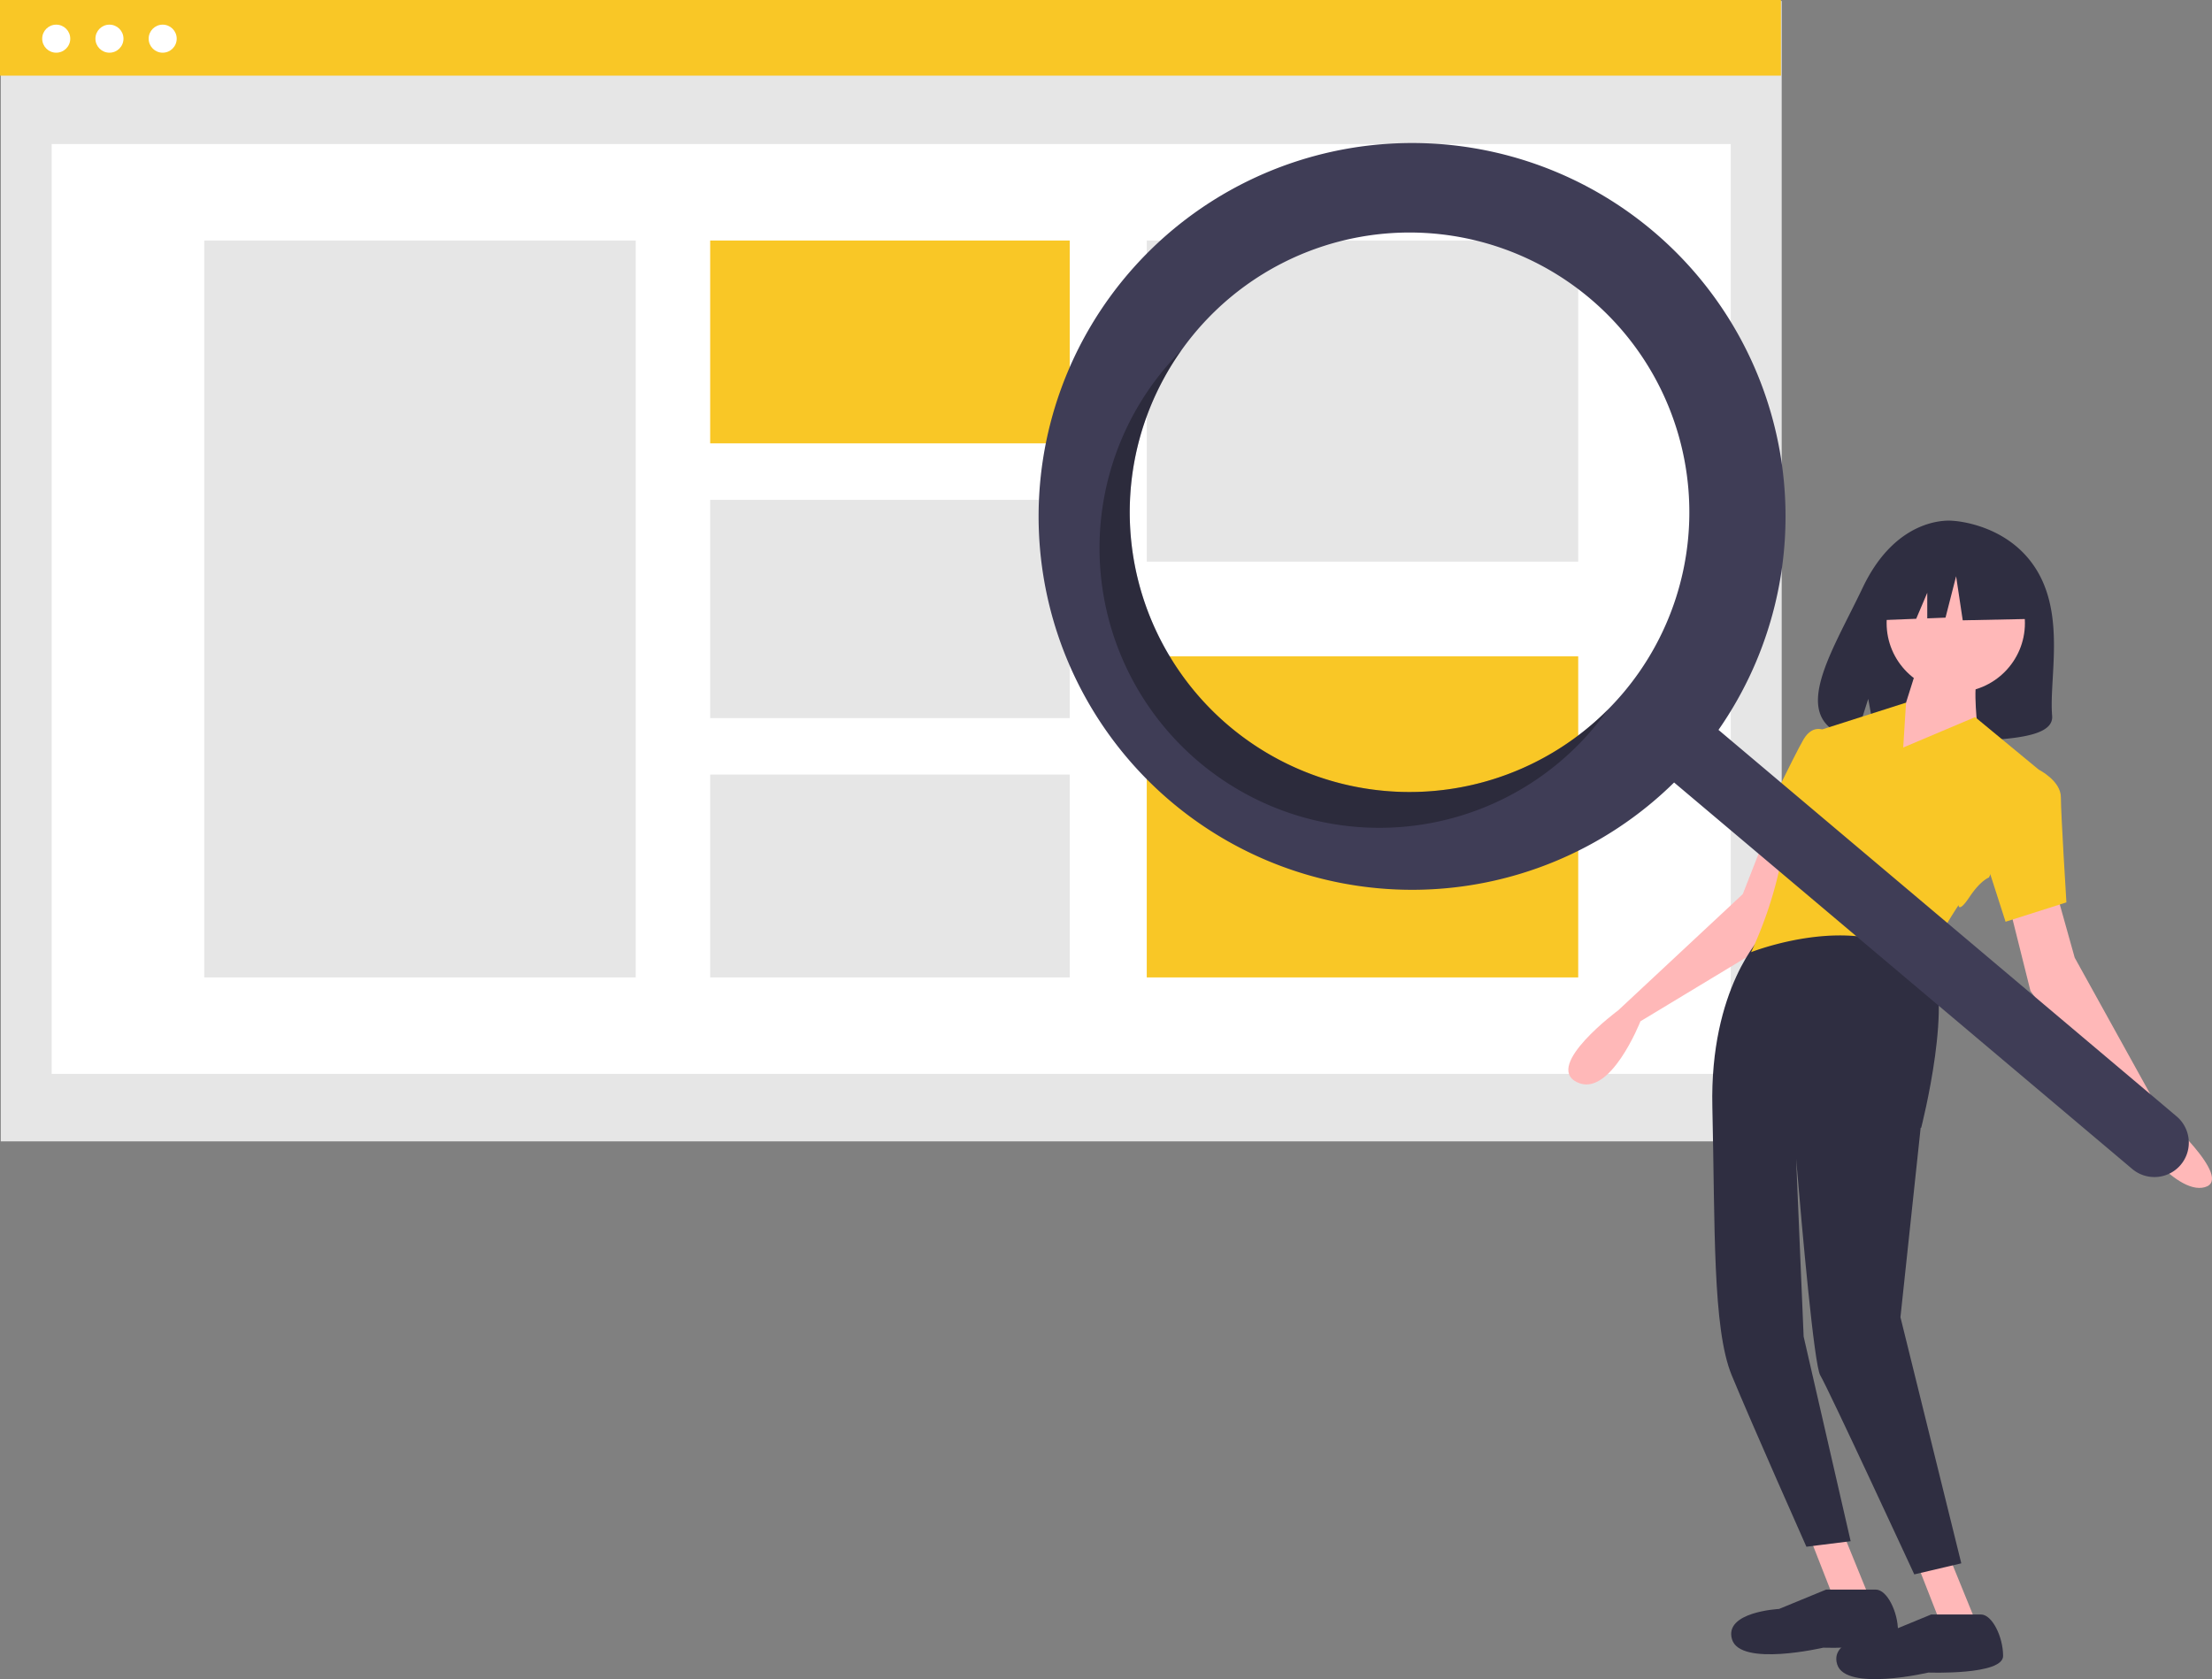 <svg id="e8ab07fb-aa66-4eb8-9149-b5abc1630568" data-name="Layer 2" xmlns="http://www.w3.org/2000/svg" width="799.703"
     height="607.188" viewBox="0 0 799.703 607.188">
  <rect x="0" y="0" width="799.703" height="607.188" fill="#808080" stroke="none"/>
  <rect x="0.275" y="0.365" width="643.862" height="412.358" fill="#e6e6e6"/>
  <rect x="18.686" y="52.085" width="607.039" height="336.243" fill="#fff"/>
  <rect width="643.862" height="27.354" fill="#f9c726"/>
  <circle cx="20.327" cy="13.985" r="5.07" fill="#fff"/>
  <circle cx="39.571" cy="13.985" r="5.07" fill="#fff"/>
  <circle cx="58.814" cy="13.985" r="5.07" fill="#fff"/>
  <rect x="73.844" y="86.973" width="155.981" height="266.467" fill="#e6e6e6"/>
  <rect x="256.75" y="86.973" width="129.984" height="73.348" fill="#f9c726"/>
  <rect x="256.75" y="180.747" width="129.984" height="78.919" fill="#e6e6e6"/>
  <rect x="256.75" y="280.092" width="129.984" height="73.348" fill="#e6e6e6"/>
  <rect x="414.587" y="86.973" width="155.981" height="116.125" fill="#e6e6e6"/>
  <rect x="414.587" y="237.315" width="155.981" height="116.125" fill="#f9c726"/>
  <path
    d="M936.787,353.085c-10.289-17.536-30.645-18.353-30.645-18.353s-19.836-2.559-32.56,24.148c-11.86,24.893-28.229,48.928-2.635,54.755l4.623-14.513,2.863,15.594a99.284,99.284,0,0,0,10.951.189c27.409-.893,53.511.261,52.671-9.659C940.937,392.058,946.687,369.958,936.787,353.085Z"
    transform="translate(-200.148 -146.406)" fill="#2f2e41"/>
  <path d="M839.217,446.712l-9,23-45,42s-27,20-15,26,23-22,23-22l48-29,10-33Z"
        transform="translate(-200.148 -146.406)" fill="#ffb8b8"/>
  <polygon points="654.068 555.306 663.068 578.306 676.068 578.306 665.068 551.306 654.068 555.306" fill="#ffb8b8"/>
  <polygon points="693.068 565.306 702.068 588.306 715.068 588.306 704.068 561.306 693.068 565.306" fill="#ffb8b8"/>
  <path
    d="M892.217,715.712l17-4-22-89,7.305-68.481.195-.019s12.5-48.5,2.5-61.5-60-8-60-8-19,19-18,62,0,80,7,97,27,62,27,62l16-2-17-74-2.718-64.327c2.163,25.778,6.517,74.659,8.718,78.327C861.217,648.712,892.217,715.712,892.217,715.712Z"
    transform="translate(-200.148 -146.406)" fill="#2f2e41"/>
  <path d="M943.217,467.712l7,25,31,56s27,24,16,27-28-22-28-22l-35-49-9-36Z"
        transform="translate(-200.148 -146.406)" fill="#ffb8b8"/>
  <circle cx="707.068" cy="225.306" r="25" fill="#ffb8b8"/>
  <path d="M894.217,384.712l-6,19-10,22,37-15s-2-16,0-20Z" transform="translate(-200.148 -146.406)"
        fill="#ffb8b8"/>
  <path
    d="M937.217,424.712l-23-19-26,11,1.019-16.226-27.741,8.86-4.278,1.366-6,31s-4,3-8,20a146.503,146.503,0,0,1-10,29s43-17,64,6c0,0,3-2,2-5s9-18,9-18,0,3,4-3,7-7,7-7Z"
    transform="translate(-200.148 -146.406)" fill="#f9c726"/>
  <path d="M863.217,413.712l-4.368-3.521s-3.632-1.479-6.632,3.521-18,36-18,36l18,9Z"
        transform="translate(-200.148 -146.406)" fill="#f9c726"/>
  <path d="M923.217,423.712l14,1s8,4,8,10,2,38,2,38l-22,7-9-28Z" transform="translate(-200.148 -146.406)"
        fill="#f9c726"/>
  <path d="M860.327,721.212l-17,7s-20,1-17,11,33,3,33,3,27,1,27-6-4-15-8-15Z"
        transform="translate(-200.148 -146.406)" fill="#2f2e41"/>
  <path d="M898.327,730.212l-17,7s-20,1-17,11,33,3,33,3,27,1,27-6-4-15-8-15Z"
        transform="translate(-200.148 -146.406)" fill="#2f2e41"/>
  <polygon
    points="732.09 204.989 711.979 194.363 684.208 198.71 678.462 224.307 692.765 223.753 696.761 214.348 696.761 223.598 703.361 223.342 707.191 208.37 709.585 224.307 733.048 223.824 732.09 204.989"
    fill="#2f2e41"/>
  <path
    d="M797.728,229.953a135.02,135.02,0,1,0,7.655,199.403L971.002,569.103a12.442,12.442,0,1,0,16.048-19.018L821.431,410.337A135.027,135.027,0,0,0,797.728,229.953ZM787.052,396.88a101.158,101.158,0,1,1-12.077-142.548A101.158,101.158,0,0,1,787.052,396.88Z"
    transform="translate(-200.148 -146.406)" fill="#3f3d56"/>
  <path
    d="M644.504,408.957a101.163,101.163,0,0,1-17.166-135.989q-2.901,2.922-5.609,6.12A101.158,101.158,0,1,0,776.353,409.559q2.702-3.202,5.089-6.559A101.163,101.163,0,0,1,644.504,408.957Z"
    transform="translate(-200.148 -146.406)" opacity="0.3"/>
</svg>
